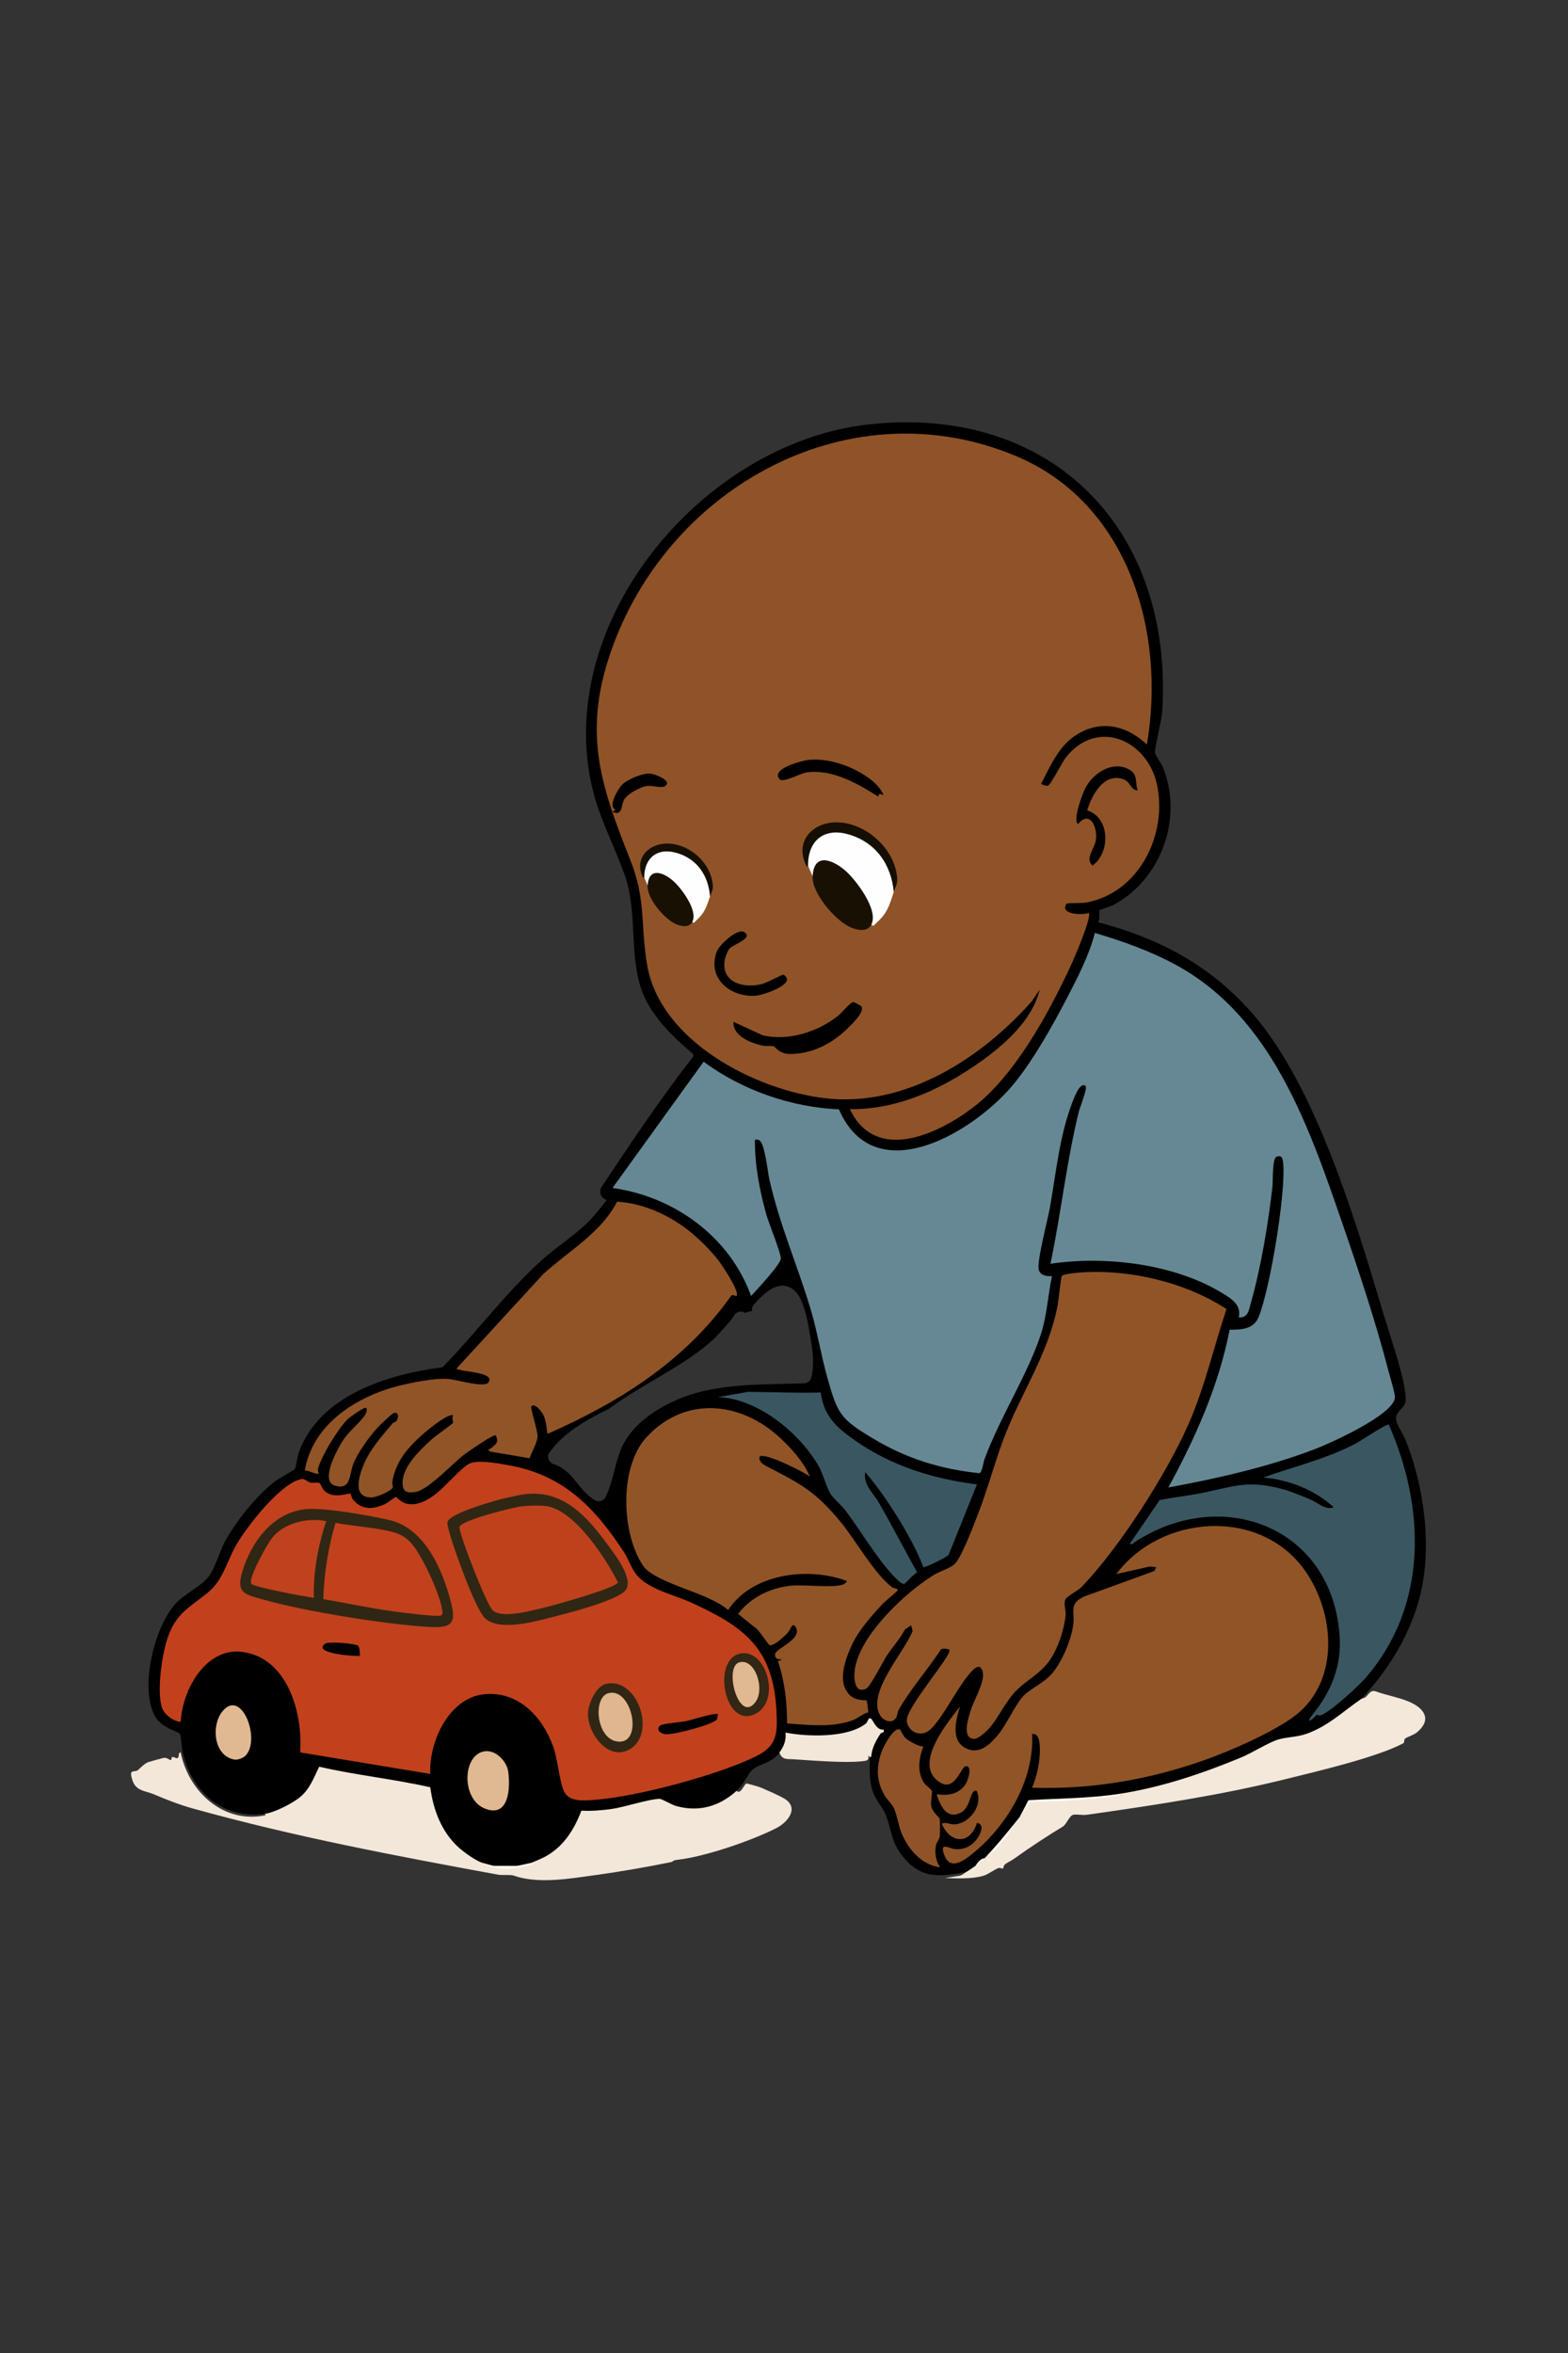 <?xml version="1.0" encoding="UTF-8"?>
<svg id="Layer_1" xmlns="http://www.w3.org/2000/svg" version="1.1" viewBox="0 0 1024 1536">
  <rect x="0" y="0" width="1024" height="1536" fill="#333333" stroke="none"/>
  <!-- Generator: Adobe Illustrator 29.7.1, SVG Export Plug-In . SVG Version: 2.1.1 Build 8)  -->
  <defs>
    <style>
      .st0 {
        fill: #8f5327;
      }

      .st1 {
        fill: #c1411c;
      }

      .st2 {
        fill: #312614;
      }

      .st3 {
        fill: #191004;
      }

      .st4 {
        fill: #f3e7d9;
      }

      .st5 {
        fill: #915427;
      }

      .st6 {
        fill: #fcf7ef;
      }

      .st7 {
        fill: #f3e8da;
      }

      .st8 {
        fill: #c0411d;
      }

      .st9 {
        fill: #dfb68f;
      }

      .st10 {
        fill: #668894;
      }

      .st11 {
        fill: #322615;
      }

      .st12 {
        fill: #3a5661;
      }

      .st13 {
        fill: #e0b891;
      }

      .st14 {
        fill: #150e03;
      }

      .st15 {
        fill: #bf411c;
      }

      .st16 {
        fill: #302614;
      }

      .st17 {
        fill: #fefefe;
      }

      .st18 {
        fill: #e0b992;
      }

      .st19 {
        fill: #c0411c;
      }

      .st20 {
        fill: #905427;
      }
    </style>
  </defs>
  <path d="M917.47,939.03c-1.72-4.22-7.48-11.6-5.35-15.37,4.02-7.13,7.13-4.36,5.43-15.71-2.13-14.31-8.99-33.44-13.28-47.71-18.59-61.81-44.8-152.27-87.75-200.25-27.2-30.38-60.19-47.73-99.52-58,1.67-1.75.49-7.15,1.12-7.89.31-.37,7.29-2.43,9.1-3.39,31.14-16.63,45.6-56.83,32.27-89.69-1.02-2.51-5.1-8.28-5.24-9.66-.3-2.76,4.39-21.06,4.76-26.87,7.47-118.34-71.64-200.49-191.47-187.47-102.98,11.19-197.77,117.95-183.38,223.35,3.9,28.55,14.54,45.1,23.63,70.37,8.56,23.81,3.13,49.55,10.52,73.48,5.48,17.73,20.47,32.1,34.29,43.76l.37,1.4c-21.68,27.71-41.27,57.18-60.75,86.38-1.24,6.44,3.98,7.31,3.81,7.74-.25.63-7.33,9.21-8.48,10.52-9.67,10.99-22.22,18.31-33.04,27.96-23.86,21.29-43.13,47.7-65.48,70.52-35.81,4.65-79.92,18.12-93.76,55.24-1.11,2.97-1.77,9.68-2.74,11.26-.4.65-10.74,6.33-12.96,8.04-11.89,9.09-25.56,26.1-32.69,39.31-3.57,6.62-6.4,17.18-10.4,22.6-4.54,6.16-15.9,11.38-21.94,18.06-13.79,15.24-23.25,54.19-13.67,72.69,4.46,8.62,15.45,10.34,16.73,12.27.52.79,1.11,9.6,1.75,12.25,6.19,25.76,26.13,43.53,53.7,39.8l1.52,1.77c15.81-4.03,31.38-14.29,34.4-30.9,23.44,5.24,47.1,9.62,70.97,13.15.66,20.99,14.14,40.49,32.95,49.3l2.16-1.32c2.71,1.53,5.21,2.19,7.5,2,4.11,1.33,11.45,1.88,15,0,2.49.77,7.65-.47,9.5-2,1.6.21,3.35-.28,5.26-1.47,1.47,1.78,2.43.61,1.74-1.53.58.35,1.16.62,1.74.62,8.35-.02,24.08-21.61,24.82-30.16,16.73-.22,33.38-2.63,49.96-7.22,11.21,6.05,23.03,8.43,35.54,4.14,5.28-1.81,14.25-5.71,14.95-11.39,4.86-4.41,7.39-11.08,10.3-13.69,4.73-4.25,12.27-4.01,17.7-11.31.86.22,1.73.22,2.55-.14,1.53-.68,3.54-8.35,3.73-10.42,17.03,1.93,40.02,4.05,53-8.92,1.31,2.31,2.9,4.5,5.21,5.94-4.57,5.68-6.4,11.19-5.48,16.55-.07,7.94-.62,14.9,1.96,22.54,1.95,5.78,6.18,9.73,8.24,14.76,4.42,10.79,3.19,17.77,11.82,28.18,11.88,14.32,24.07,12.56,40.98,9.52,2.97,1.62,6.27-.6,6-4l6-5c1.05.17,1.43-.13,1-1,7.19-5.88,12.93-13.28,18-21,3.15.76,5.33-2.11,4-5l5.98-10.11c19.9-.16,39.57-1.79,59.02-4.89l3.15.84c35.18-4.54,69.39-18.36,100.22-34.09,21.22-1.95,37.3-12.11,53.57-25.59l1.05-3.17c20.76-22.19,36.73-49.99,40.86-80.64,3.88-28.86-1.41-62.44-12.39-89.32ZM529.82,899.33c-.58,2.17-2.63,3.59-4.82,3.67-28.7,1.02-59.6-.53-86.18,12.22-11.81,5.66-23.4,13.66-30.35,25.02-6.93,11.32-7.09,25.47-13.16,37.29-1.24,2.41-4.6,3.1-6.84,1.79-10.62-6.19-14.54-19.87-26.81-23.5-2.9-.86-4.87-4.61-2.99-7.35,7.18-10.42,18.02-17.65,28.95-23.69,3.17-1.75,6.43-3.38,9.72-4.94,11.36-8.41,23.76-15.44,35.89-22.68,11.92-7.11,24.04-14.61,34.13-24.19.9-1.04,1.8-2.07,2.7-3.06,2.67-2.92,5.52-5.83,7.91-9.02.57-.8,1.14-1.6,1.69-2.42,1.8-2.73,4.93-2.78,7.08-1.44,1.43-.62,2.93-1.03,4.49-1.17-.33-1.43-.04-3.02,1.21-4.41,4.27-4.74,9.9-10.87,16.64-11.95,1.12-.41,2.38-.41,3.51-.07,4.92.67,8.43,4.58,10.5,9.07,3.53,7.63,4.76,16.5,6.21,24.72,1.52,8.56,2.75,17.55.48,26.09Z"/>
  <path class="st4" d="M389,1224c-17.26,2.38-37.48,6.02-53.65.32-1.88-.66-7.68-.12-9.89-.53-68.06-12.51-132.87-24.71-199.51-43.23-8.93-2.48-17.35-5.83-25.72-9.37-5.27-2.23-11.46-1.89-13.78-9.13s.49-5.08,3.29-6.33c.69-.31,4.19-4.38,7.07-5.45.64-.24,9.54-2.72,10.06-2.79,2.29-.29,3.72,1.42,4.68,1.51.45.04.32-1.98,1.08-2.08.98-.13,2.66,1.26,3.41.67,1.33-1.03.08-3.77,1.94-3.58,5.27,25.72,28.11,46.75,55.49,40.96l-.48-.96c6.47-.88,18.11-6.79,23.19-11.08,6.17-5.2,8.87-12.63,12.25-19.65,23.95,5.51,48.84,8.05,72.59,13.43,1.82,14.59,7.36,29.24,18.5,39.27,3.5,3.15,11.17,8.7,15.47,10.03,5.68,2.94,12.07,3.16,18.32,3.02l.68.98c5.77,1.21,9.54.75,14.43-2.19.04-.02-.16-.37-.43-.81-.94.05-1.32,0-1-1,.66-.2,5.99-2.52,7-3,2.84.07,5.1.72,6.79,1.94l4.37-1.33c3.02-5.81,7.64-4.95,9.34,1.07,2.83.58,4.88,1.16,5.59,4.31,11.76-2.16,14.72-.49,8.91,5.01Z"/>
  <path class="st7" d="M889,1109c.34-.23,1.54-.35,2.51-.95,2.13-1.32,3.11-5.1,6.82-3.99,6.84,2.54,15.7,4.06,22.17,6.91,9.9,4.37,14.68,11.67,4.85,19.88-2.23,1.86-6.44,2.98-7.72,4.08-1.01.86-.18,2.53-1.28,3.11-17.55,9.26-56.57,18.33-76.9,23.38-42.37,10.52-86.3,17.09-129.7,23.24-2.84.4-6.75-.44-8.79-.02-2.63.54-4.41,6.26-6.94,7.78-10.12,6.07-21.18,13.41-31.25,20.58-2.41,1.72-4.83,2.79-6.36,3.93-.97.72-1.17,2.65-1.54,2.9-.28.18-1.81-.8-2.86-.39-2.95,1.17-6.77,4.19-9.96,5.09-7.74,2.19-17.07,1.65-25.03,1.46l9.05-1.43c2.16-.15,3.44-1.69,4.94-2.56,2.05-1.18,4.05-2.64,6-4l6-5c.32-.35.68-.66,1-1,7.19-5.85,12.92-13.29,18-21,1.23-1.53,2.67-3.3,4-5l6.45-10.37c19.42-.34,38.83-1.35,58.08-3.92,2.94,1.07,3.1.83.47-.71,27.34-4.21,54.23-13.26,79.68-23.82,7.15-2.97,17.87-9.85,24.29-11.71,5.69-1.64,12.02-1.46,18.31-3.69,14.26-5.07,23.79-14.64,35.73-22.77Z"/>
  <path class="st4" d="M481,1169c2.74,2.89,5.11-4.57,6.46-4.77.4-.06,6.81,1.74,7.75,2.07,3.38,1.17,14.67,6.23,17.46,8.07,9.41,6.2,1.4,15.42-5.76,19.04-16.74,8.47-46.48,18.48-63.54,20.51-5.34.64-3,1.2-5.28,1.66-15.85,3.23-32.65,6.16-49.08,8.43,2.62-7.64-1.51-3.76-3.94-3.41-10.27,1.47-5.52-1.36-7.98-3.14-1.65-1.19-10.47.49-4.08-2.94-5.4-6.53-3.52-1.14-7.04.95-.85.51-4.59,1.52-5.59,1.56-1.9.08-1.16-1.91-1.8-1.87-2.63.16-3.42,2.46-4.56-2.14,13.17-6.31,20.62-17.8,25.66-31.05,6.6.34,13.18-.2,19.7-1.1,8.66-1.19,24.36-6.55,31.34-6.59,1.74-.01,7.79,3.83,10.87,4.67,14.82,4.09,28.15.3,39.44-9.94Z"/>
  <path class="st4" d="M509,1144c2.93-3.94,4.5-8,4-13,14.3,2.8,40.63,3.6,52.56-5.97,1.21-.97,1.45-4.53,3.42-3.02,1.07.82,3.45,7.73,8.02,7.01.94,2.45-1.27,1.64-1.99,2.7-2.89,4.22-5.68,9.61-6.02,14.77-.19.49-.51.56-.98.51-.16-.02-.53-.88-.98-1.02.72,3.56-1.53,3.46-4.57,3.79-10.85,1.17-32.21-.55-43.94-1.33-4.64-.31-7.79.56-9.5-4.43Z"/>
  <path class="st0" d="M748.99,486c-11.55-10.85-26.25-15.76-41.35-8.86-15.09,6.9-20.42,20.57-27.63,34.37-.17.55,3.35,1.67,4.32,1.4,1.85-.53,9.34-15.41,11.69-18.38,20.55-26.06,53.17-11.43,59.51,17.44,7.03,32.03-10.9,69.48-44.29,76.78-2.14,1.18-14.29.44-14.78,1.21-4.6,7.3,10.61,7.4,14.53,6.04,2.32,2.26-9.76,30.22-11.83,34.66-14.5,31.14-36.73,72.06-64.27,92.73-23.15,17.38-63.14,35.8-79.9.61,27.06.56,53.51-10.21,75.92-24.59,19.11-12.27,42.62-30.44,48.07-53.41l-5.01,7.47c-33.04,37.4-82.5,69.29-134.46,63.51-46.2-5.14-108.61-37.42-116.97-87.44-4.38-26.24-.45-41.91-11.06-68.54-20.18-50.66-31.22-84.66-11.23-139.26,38.55-105.32,155.85-169.2,263.44-123.95,73.1,30.74,97.9,114.81,85.29,188.2Z"/>
  <path class="st10" d="M763,970.99c17.72-32.42,32.88-66.42,40.04-102.95,7.88-.03,15.75-.36,19.01-8.5,7.38-18.42,17.76-80.8,15.96-100.06-.29-3.13-.72-5.72-4.38-4.38-2.84,1.04-2.26,16.15-2.63,19.38-2.75,24.13-7.45,52.63-14.07,75.93-1.33,4.69-1.75,10-7.92,9.57,1.69-8.21-4.6-12.07-10.7-15.8-31.42-19.22-76.35-24.55-112.3-19.2,6.92-32.87,10.45-66.39,18.46-99.03.64-2.6,5.84-15.72,4.53-16.96-3.7-3.5-8.04,8.87-9.02,11.47-8.16,21.81-10.28,44.96-14.29,67.71-1.33,7.55-8.85,35.93-7.27,40.86,1.17,3.66,5.17,4.24,8.59,3.96-2.57,12.1-3.31,25.67-7.06,37.44-8.17,25.62-26.84,54.59-36.98,82.02-.75,2.03-1.65,8.93-3.4,9.24-25.23-2.62-47.56-9.56-69.24-22.54-21.51-12.88-23.29-15.87-30.04-39.96-4.17-14.88-6.56-30.16-11.02-44.98-8.63-28.66-20.04-54.42-26.8-84.2-1.09-4.79-2.97-23.37-6.43-25.57-1.03-.65-1.91-.52-3.03-.46-.16,16.56,3.06,33.09,7.5,48.99,1.53,5.48,9.58,25.12,9.42,28.54-.18,4.04-15.88,20.59-19.43,24.47-13.95-38.66-50.17-64.89-90.49-70.49l59.49-82.41c25.21,18.55,57.03,29.73,88.35,31.07,23.79,54.66,89.82,13.95,115.13-17.69,12.41-15.51,24.35-36.74,33.55-54.45,7.03-13.54,14.8-28.37,18.48-43.02,18.41,5.47,37.2,12.16,54.02,21.48,61.67,34.18,85.72,104.8,107.43,167.57,10.81,31.24,21.92,64.8,30.26,96.74.9,3.44,4.5,15.25,4.26,17.68-1.07,11.07-41.59,29.39-51.73,33.29-30.54,11.74-64.11,19.35-96.25,25.24Z"/>
  <path class="st1" d="M281,1158l-84.95-14.05c1.73-25.28-7.86-61-37-65.5-24.48-3.78-39.92,24.47-41.06,45.55-4.59-.14-10.8-4.86-12.23-9.27-3.43-10.62-.07-34.17,3.51-44.95,5.76-17.33,14.65-20.31,27.2-30.8,8.91-7.45,11.69-19.51,17.35-29.65,6.74-12.08,29.25-41.23,43.1-43.86,1.82-.34,3.84,1.79,5.8,2.32s4.83-.29,6.09.41c.38.21,1.69,3.56,2.8,4.7,6.16,6.3,16.24,1.36,17.31,2.16.21.16.69,2.78,1.62,3.89,5.73,6.82,13.02,6.46,20.84,2.92,1.75-.79,6.71-4.72,7.14-4.72.83,0,4.19,5.98,12.75,4.61,13.72-2.2,23.96-18.66,34.24-25.77,5.18-3.58,19.24-.78,25.68.32,36.08,6.13,56.64,26.92,76.23,56.77,2.83,4.31,4.65,10.07,7.77,14.23,7.6,10.14,24.8,13.62,36.18,18.82,34.43,15.73,53.52,29.55,55.68,70.32.81,15.37.56,23.33-13.81,30.28-25.32,12.24-77.83,26.35-105.75,28.25-6.54.45-16.06,1.39-19.22-5.75s-3.84-20.65-7.24-29.76c-7.14-19.13-22.63-35.52-44.56-33.52-23.29,2.13-36.5,31.14-35.46,52.04Z"/>
  <path class="st5" d="M644.65,1129.65c-1.63,1.63-6.13,5.44-8.15,5.45-8.85.05-4.02-13.86-2.54-18.63,1.95-6.24,8.8-18.16,7.99-23.88-.77-5.44-3.42-5.75-6.94-2.06-9.69,10.16-17.54,28.4-26.97,38.01-5.99,6.11-15.1,2.46-15.84-5.27-.79-8.32,30.04-43.33,27.8-46.25-.47-.61-5.43-1.67-6.02.47-8.68,13.1-19.4,25.17-27.18,38.82-.86,1.52-.59,3.65-1.74,5.25-2.82,3.91-8.19,1.67-10.28-1.83-8.92-14.88,16.13-41.52,21.21-55.11l-.99-3.61-4.03,2.66c-3.19,6.16-7.99,11.27-11.77,17.02-2.55,3.88-10.83,20.32-13.45,21.59-7.88,3.84-8.3-7.17-7.5-12.54,3.36-22.46,32.85-50.07,51.44-61.56,3.73-2.31,9.82-4.1,13.26-6.74,4.62-3.52,13.18-26.43,15.8-33.2,6.29-16.23,10.68-33.12,16.77-49.23,11.36-30.05,28.93-54.55,35.17-86.83.59-3.07,2.19-18.46,2.74-19.26s5.74-1.64,7.2-1.8c33.01-3.67,72.58,5.15,100.34,23.45-8.4,25.13-14.27,51.4-25.11,75.78-14.5,32.61-44.79,79.82-69.45,105.55-2.49,2.6-9.52,5.84-10.7,8.36s.46,7.01.19,10.05c-.8,9.06-4.67,20.77-9.64,28.43-6.91,10.64-16.83,13.94-24.76,23.24-5.93,6.95-10.61,17.45-16.84,23.66Z"/>
  <path class="st20" d="M846.42,1119.42c-9.58,7.59-25.7,15.38-37.06,20.43-42.25,18.79-88.96,28.71-135.36,27.13,2.88-6.98,4.81-14.9,5.07-22.49.12-3.65.39-13.77-5.07-12.5,1.55,28.7-15.13,57.8-36.48,76.02-5.47,4.67-16.27,14.24-20.59,3.55-3.9-9.65,2.59-4.98,6.54-4.54,5.92.66,11-1.85,14.52-6.54,2.16-2.89,5.49-9.72.02-10.49-4.47,14.36-17.47,13.63-23,.49,2.62-1.35,5.5.58,8.35.45,9-.4,17.75-11.14,15.14-19.98-.28-.95-.33-2.62-1.98-1.95-3.3,1.33-2.72,11.38-9.53,14.52-8.63,3.98-12.64-4.36-14.93-11.08-.51-1.5-.55-1.23.94-1.04,6.75.85,13.26-.52,17.44-6.47,2-2.84,4.78-12.91.08-11.92-3.31.69-7.24,18.79-18.74,9.01-14.13-12.01,6.99-37.72,15.22-48.01-2.8,8.69-6.5,22.42,4.11,27.39,8.41,3.93,15.16-2.39,20.31-8.47,6.09-7.19,11.48-20.19,17.05-25.95,4.3-4.45,12.86-8.38,17.57-13.43,7.21-7.73,13.53-22.71,14.86-33.14,1.1-8.68-3.04-13.13,6.86-18.14l46.21-16.79,1.03-2.46-4.13-.42-21.86,4.92c29.01-38.8,93.34-43.72,122.81-2.82,19.97,27.72,23.38,71.94-5.39,94.74Z"/>
  <path class="st20" d="M448.59,802.41c6.81,5.17,15.64,13.84,20.83,20.67,2.34,3.08,13.86,20.28,11.58,22.91-.29.34-2.71-1.29-3.54-.11-29.85,42.34-73.18,69.63-119.95,90.13-.7-4.27-.74-8.3-2.68-12.34-.99-2.07-5.45-8.02-7.83-5.66-.87.86,4.17,15.76,4.04,19.47-.16,4.66-3.83,10.03-5.15,14.46l-25.92-4.41c-2.07-1.99-.45-1.1.26-1.77,2.28-2.15,5.64-3.52,4.02-7.47-.47-1.13.12-1.66-1.61-1.16-2.81.82-16.49,10.11-19.56,12.46-7.17,5.48-23.61,23.12-31.65,24.35-6.01.92-8.68-.2-8.51-6.44.27-10.54,11.31-20.77,18.56-27.54,2.51-2.35,13.94-10.35,14.39-11.13.34-.59-1.14-3.4.13-4.81-2.92-1.94-16.39,9.19-19.01,11.48-10.26,8.95-18.67,18.27-20.85,32.15-.17,1.08.8,2.61.36,3.41-1.44,2.59-10.82,6.43-14,6.45-12.83.08-7.87-14.74-4.67-22.17,4.2-9.75,11.54-17.77,18.2-25.85.79-.96,2.42-1.24,3.03-2.18,1.8-2.76.76-6.04-2.07-4.82-1.38.59-8.47,7.36-10.01,8.99-5.46,5.77-13.17,16.53-16.15,23.85-2.83,6.93-1.34,17.7-12.11,14.47-9.18-2.75.02-20.34,2.92-25.67,5.16-9.49,10.83-12.6,16.41-19.86.54-.71,2.84-5.1.48-5.24-1.5-.09-10.03,5.99-11.53,7.45-6.26,6.1-16.74,23.52-19.23,31.82-.45,1.51.39,3.57.24,3.69-1.03.86-7.02-2.4-8.96-2.03,5.2-30.75,34.41-48.84,62.76-55.67,8.49-2.05,22.12-4.74,30.58-4.17,5.87.4,22.44,5.68,26.37,2.64.49-.38,1.14-2.09.81-2.79-2.15-4.59-17.21-4.33-21.55-6.47l56.47-61.53c16.77-15.45,37.63-26.68,48.52-47.54,16.5.99,32.56,8.09,45.6,17.98Z"/>
  <path class="st5" d="M509.41,938.59c7.61,7.08,15.41,15.75,19.58,25.41-3.86-3.18-30.59-16.52-32.99-12.99-.63,3.28,2.59,5.09,5.1,6.39,22.26,11.53,31.33,16.1,47.88,36.12,9.9,11.97,21.72,33.49,33.51,42.52,1.5,1.15,5.4.62,2.87,3.04-3.12,2.98-6.71,5.49-9.87,8.91-7.02,7.58-14.82,16.45-19.17,25.83-4.4,9.49-10.14,24.97-.83,33.21,3.78,3.34,10.06,2.66,10.47,3.03.29.27,1.22,7.56.95,7.86-4.02.88-6.3,3.69-10.36,5.14-13.51,4.81-28.55,2.97-42.56,1.96,0-13.72-1.48-27.57-5.94-40.58-.14-.83,2.53.2,1.94-1.42-2.28.67-4.23-1.03-3.79-3.36.69-3.7,18.35-9.8,13.34-17.67-2.14-3.36-3.29,1.64-4.71,3.35-1.99,2.4-9.22,9.29-12.23,8.59-.9-.21-7.43-10.89-10.08-11.94l-10.51-8.45c8.42-11.02,21.68-17.38,35.5-18.51,8.12-.66,27.19,1.69,33.23-.77.75-.31,2.66-1.69,2.25-2.23-25.26-9.47-61.82-4.91-77.49,18.98-3.56-3.29-8.7-5.73-13.15-7.85-10.66-5.1-36.32-12.25-42.19-20.81-14.37-20.96-15.94-64.36,1.81-83.86,25-27.47,61.57-23.92,87.44.11Z"/>
  <path class="st12" d="M906.99,930c23.97,54.49,25.62,118.14-15.07,165.18-4.76,5.5-22.92,22.14-28.99,24.35-3.17,1.16-1.79-1.67-4.52,1.32-3.41,3.72-4.8,2.8-1.41-1.36,12.26-15.04,19.25-31.64,17.84-51.86-4.93-70.68-76.65-98.24-133.72-61.03-.85.56-2.22,2.46-3.11.89l19.27-28.23c8.89-1.87,18.08-2.73,26.98-4.52,21.97-4.42,30.08-8.87,53.19-2.7,5.85,1.56,12.58,4.42,18.23,6.77,5.07,2.11,9.83,7.18,15.32,5.16-12.45-11.46-29.08-18.01-45.99-19.48,20.31-7.28,41.36-12.13,60.66-22.34,3.11-1.65,20.04-13.08,21.32-12.16Z"/>
  <path class="st12" d="M535.98,908.99c2.01,15.21,9.97,22.52,21.7,30.83,23.99,16.98,51.29,25.5,80.32,29.19l-18.5,45.99c-1.27,1.63-15.8,8.62-16.49,8-4.43-11.65-11.06-23.26-17.64-33.87-5.89-9.49-13.15-19.82-20.36-28.13-1.29,8.41,5.07,13.2,8.8,19.69,8.68,15.11,16.74,30.58,25.19,45.81-2.1.57-7.98,7.56-8.55,7.55-2.05,0-5.85-4.16-7.43-5.86-11.04-11.89-21.07-29.16-31.07-42.41-2.5-3.31-8.06-7.78-9.97-11.27-2.96-5.41-4.44-12.72-8.15-18.85-12.88-21.24-39.28-42.61-64.82-43.68l19.56-3.41c15.67.1,31.89.87,47.42.4Z"/>
  <path d="M325.35,1113.59c1.75.98,6.81,4.42,7.24,4.41,1-.01,2.13-1.25,3.22-.84.26.1,2.49,3.67,3.44,4.46.3.25,1.28-.44,2.16.39,12.16,11.47,18.57,31.27,17.25,47.63-.14,1.78-.74,3.55-.67,5.36l-2.03-1.47,2.03,7.48-1.99-.5c.28,2.2-.23,3.92-1.09,5.9-1.19,2.72-3.16,3.11-3.58,3.81-.64,1.06-.31,6.29-.49,6.57-1.87,2.88-11.53,6.43-14.26,8.32-1.56,1.08-1.46,2.81-1.6,2.9-.42.3-7.14-5.14-5.98,3.01l-.99-2c-4.63-1.85-8.5,3.52-9,2.99-2.01-2.15,2.5-1.57,1.98-2.99-5.42-1.3-7.74-5.56-13.99-3.02l2-1.5-2.02-4.48-1.48,1.99c-1.36-.67-6.88-9.43-8.55-10.51-1.05-.68-3.24.85-3.95-.99-.33-.85,1.87-.14,2.06-1.09.62-3.08-3.74-6.94-2.07-10.41l-1.98,1.02c.38-2.16-1.49-4.04-1.8-5.76-.57-3.13.62-4.12.68-5.82.02-.48-1.55-.22-1.79-1.08-.6-2.04-1.14-8.8-.09-10.6.64-1.1,1.92-.69,1.98-.78.29-.45-3.1-5.02-.81-10.31,1.65-3.81,1.24,1.33,1.98-5.88.31-2.98,1.75-4.29,2.47-6.78.42-1.49-.58-3.38-.16-4.03.85-1.33,2.65-.07,4.05-.91,4.76-2.82,8.4-10.27,11.73-11.86,1.04-.5,4.46.81,6.26-3.21.31,3.75,6.68,0,9.01-.98.76-.32.25,1.24.84,1.57Z"/>
  <path d="M173.73,1093.27c1.53,1.36,7.14,10.49,8.44,13.06,3.15,6.2-.39,4.52-.17,5.17,1.07,3.13,3.58-.94,3.99-.49-1.4,4.86,1.9,11.29,2.11,15.54.11,2.27-3,.53-2.1,3.45l2.99-.99c1.01.58-3.99,12.06,0,11v.97c-3.76-.44-1.07,3.36-1.43,6.06-.49,3.65-2.99,13.09-6.05,15.05-1.13.73-2.44-.21-2.5-.1-.21.34,1.41,3.81-2.48,7.03-3.59,2.97-12.4,3.53-8.55,10.49l-1.98.49c-.33-.38,1.03-6.7-2.83-3.74-.48.37.47,2.19-1.16,1.73.2-3.31-3.36-2-5.35-2.34-.78-.14-1.28-.97-1.68-1.1-2.15-.72-.28,1.88-1.48,1.45-1.87-.67-.38-2.91-.51-2.98-1.33-.63-7.62.16-7.85-.15-.33-.45-.09-2-.74-2.76-2.19-2.54-5.06-3.53-6.19-4.41-.65-.51-7.64-11.39-9.22-13.13-.34-.38-1.38-.54-1.99-.58l1.99-2.47c-1.23-2.18-5.25-.15-3.98-4.51l2.98,1.51c-1.63-2.37-2.48-4.89-.99-7.51l-2.99.99c.66-3.4,1.46-7.05,1.45-10.52,0-3.13-2.88-5.3.54-5.98-4.98-2.49,1.57-5.63,1.84-7.01.13-.68,0-7.86-1.84-6.99,3.11-.93,5.02-6.27,5.96-7,.43-.33,1.98.58,2.03.5.28-.42-.67-1.67-.49-2.48.23-1.02,1.51-1.81,1.33-2.83-.29-1.6-4.48-4.58,2.17-2.7-2.51-3.07,3.2-2.78,5.7-4.29.62-.38.96-2.09,2.26-3.04,1.22-.89,6.27-1.32,7.95-1.29,5.87.13,16.49,3.04,20.82,6.9Z"/>
  <path class="st0" d="M587.88,1129.12c.3.17,1.79,4.07,3.77,5.72,2.38,1.99,8.24,5.31,11.35,5.16-2.79,7.7-4.26,15.83.14,23.35,1.22,2.09,4.8,4.28,5.38,5.67s-.99,6.83-.29,10.25c.77,3.76,5.3,7.03,5.54,8.34.1.53.1,9.65.01,10.66-.18,2.19-2.14,4.41-2.55,6.46-.96,4.82-.06,10.27,2.76,14.26-12.06-1.58-20.79-11.63-25.19-22.3-2.07-5.01-2.8-11.39-4.91-16.09-1.49-3.29-4.64-5.76-6.28-8.72-5.27-9.51-5.46-17.67-2.07-27.84,1.1-3.29,8.18-17.34,12.34-14.92Z"/>
  <path class="st6" d="M731,1171l2.5,1c-20.21,2.37-40.4,4.64-60.84,4.16-2.43,3.6-3.91,6.32-6.66,9.84l5.63-10.87c19.85-1.21,39.67-1.1,59.37-4.13Z"/>
  <path class="st6" d="M347,1216l1,1c-3.37,3.99-8.74,4.3-14,3-5.62.42-14.4-.6-19-4,1.09.34,7.11,2,7.5,2h15c.49,0,8.54-1.71,9.5-2Z"/>
  <path class="st6" d="M644,1212c6.11-6.52,12.37-14.04,18-21-3.8,7.5-10.5,16.73-18,21Z"/>
  <path class="st6" d="M643,1213c-2.83,3.1-2.3,2.43-6,5,1.45-2.15,3.25-4.73,6-5Z"/>
  <path class="st4" d="M348,1217c1.68-.42,3.34-1.46,4.99-2,2.17,2.61-6.07,3.97-6.75,4.36-.76.43-1.17,3.17-3.91,3.44-.44.04-7.52-1.98-8.32-2.8,3.48-.26,10.26-2.08,14-3Z"/>
  <path d="M553.42,671.42c-10.25,10.01-23.23,16.7-37.92,16.58-6.65-.05-9.43-4.83-10.21-5.01-1.94-.46-4.69.16-7.35-.43-7.58-1.67-19.66-6.4-18.94-15.55l18.77,8.72c16.69,4.21,36.54-2.21,49.71-12.75,2.08-1.67,7.96-8.99,9.83-8.82.76.07,4.86,2.22,5.25,2.83,2.33,3.63-6.6,11.95-9.14,14.43Z"/>
  <path d="M743,515.99c-5.01-.29-4.35-5.85-9.95-7.53-12.56-3.77-20.1,10.81-23.05,20.53,14.83,4.52,15.42,27.47,3.5,35.99-5.02-4.37.98-10.61,2.06-16,1.62-8.08-3.51-20.84-11.55-10.98-3.65-2.71,3.06-20.53,5.18-24.3,5.3-9.42,17.52-17.2,28.07-11.46,6.21,3.38,3.75,8.19,5.73,13.76Z"/>
  <path d="M576.99,519c-2.67-.65-2.55-1.87-3.48,1.01-13.39-8.57-30.21-18.15-46.78-15.77-4.05.58-15.22,6.88-17.49,4.54-6.54-6.75,14.34-12.19,18.36-12.67,12.04-1.42,26.17,3.12,36.3,9.48,5.21,3.27,10.69,7.53,13.08,13.41Z"/>
  <path d="M476.32,619.31c-.96,1.14-2.57,5.11-2.87,6.63-3.14,15.41,12.08,19.61,24.38,16.37,2.72-.71,12.95-6.11,13.69-6.05s2.18,1.68,2.38,2.44c1.39,5.25-16.16,11.02-20.41,11.3-16.4,1.08-31.67-11.03-25.53-28.55,1.7-4.86,13.8-15.74,18.06-13.01,6.28,4.02-7.35,8.08-9.69,10.87Z"/>
  <path d="M400.01,529.99l2-1.49c-5.33-1.85,1.59-13.69,4.49-16.49,3.43-3.3,13.27-7.41,17.98-7.07,2.42.17,13.72,4.11,10.6,7.59-2.39,2.67-8.2.03-12.51.56s-12.82,5.05-15.01,8.98-.75,10.87-7.57,7.91Z"/>
  <path class="st16" d="M198.76,985.26c12.05-1.53,42.71,4.04,55.49,7,23.3,5.38,34.75,32.47,40.28,53.72,3.84,14.76-.55,16.88-15.01,16.01-28.2-1.71-80.17-10.07-107.27-17.72-12.21-3.45-18.35-4.05-13.96-18.48,5.83-19.15,19.53-37.87,40.48-40.52Z"/>
  <path class="st16" d="M343.77,975.28c24.67-2.47,39.98,15.24,53.18,33.26,4.73,6.45,17.09,22.07,11.61,29.52-4.63,6.29-35.54,14.43-44.35,16.65-12.03,3.04-37.37,10.82-47.26,1.83-4.88-4.44-13.05-26.06-15.72-33.28-1.8-4.87-9.66-26.15-8.99-29.65,1.11-5.81,31.98-14.41,38.12-15.75,3.96-.87,9.53-2.2,13.41-2.59Z"/>
  <path class="st2" d="M395.71,1099.22c20.18-4.66,33.06,31.31,16.24,42.24-14.05,9.13-28.18-9.5-27.98-22.9.09-6.07,5.18-17.82,11.73-19.33Z"/>
  <path class="st11" d="M484.74,1079.21c15.95-1.49,24.96,30.36,9.18,39.21-21.04,11.8-29.88-37.28-9.18-39.21Z"/>
  <path d="M469,1119.01c-.6,1.03-.26,2.74-.92,3.51-2.95,3.44-28.58,10.18-33.61,9.53-3.1-.4-6.29-2.86-3.45-5.6,1.4-1.35,13.73-2.21,17.03-2.92,3.67-.79,18.91-5.72,20.96-4.52Z"/>
  <path d="M233.75,1074.24c1.33,1.16,1.28,4.99,1.25,6.76-3.12.2-31.55-1.52-22.59-8.07,2.08-1.52,19.77-.05,21.34,1.31Z"/>
  <path class="st13" d="M316.77,1143.18c7.18-.86,14.23,6.64,15.15,13.41,1.44,10.63.49,30.19-15.11,24.1-15.89-6.2-14.84-35.73-.04-37.51Z"/>
  <path class="st18" d="M160.69,1145.69c-1.6,1.79-5.25,3.38-7.71,2.92-13.36-2.5-15.18-21.8-7.98-31.11,12.49-16.13,25.3,17.42,15.68,28.19Z"/>
  <path class="st19" d="M267.65,1006.35c7.28,7.11,19.35,33.6,20.93,43.6.24,1.5,1.1,3.5-.52,4.6-1.77,1.2-27.05-2.09-31.42-2.69-15.22-2.07-30.39-5.44-45.53-7.97.6-16.86,3.16-33.65,8-49.79,11.39,2.16,24.64,2.86,35.73,5.55,5.31,1.29,8.85,2.83,12.81,6.69Z"/>
  <path class="st8" d="M213,993.01c-5.27,16.06-8.49,33.04-8,49.99-5.44-.61-39.49-6.98-40.87-9.12-2.28-3.53,10.53-26.11,13.44-29.81,7.83-9.95,23.3-13.66,35.43-11.06Z"/>
  <path class="st15" d="M340.79,983.29c4.65-.48,11-.73,15.6-.18,18.59,2.22,39.3,34.14,47.16,49.89-1.79,3.83-42.07,15.02-48.54,16.51-8.27,1.89-26.24,7.11-32.99,1.97-4.05-3.08-22.85-51.63-21.93-54.82,1.23-4.24,35.03-12.78,40.7-13.36Z"/>
  <path class="st9" d="M397.73,1105.17c15.53-3.27,22.71,34.58,5.01,31.6-13.58-2.28-15.74-29.34-5.01-31.6Z"/>
  <path class="st13" d="M482.7,1085.19c10.19-3.13,17.11,17,10.75,25.76-10.81,14.9-21.03-22.6-10.75-25.76Z"/>
  <path class="st17" d="M527.73,565.35c1.11,2.11,1.87,4.46,2.98,6.57l1.64-1.19c.38-3.19,1.2-6.74,4.8-7.53,11.35-2.48,34.58,27.37,30.87,38.86l1.07,1.37c1.26,1.97,1.87.24,3-.76,7.4-6.49,8.74-11.64,11.58-20.32,3.23-21.01-20.06-42.87-40.71-40.25-10.94,1.39-19.24,13.16-15.24,23.25Z"/>
  <path class="st3" d="M530.7,571.92c-.64,11.13,14.63,28.5,23.87,32.99,4.52,2.2,11.78,4.04,14.52-1.49,4.75-9.58-10-28.77-16.7-34.77-7.64-6.84-20.76-13.02-21.69,3.27Z"/>
  <path class="st14" d="M527.73,565.35c-.32-16.2,10-25.12,25.75-20.86,18.11,4.9,28.58,19.53,30.2,37.86,1.78-5.43,2.98-5.62,1.83-12.24-2.94-16.87-19.04-31.38-36.05-33.13-17.48-1.81-31.22,11.44-22.87,28.13.54,1.08,1.11.2,1.14.25Z"/>
  <path class="st17" d="M420.73,572.89c.83,1.61,1.38,3.41,2.21,5.02l1.28-.94c.33-2.46,1.01-5.21,3.8-5.86,8.79-2.06,26.32,20.63,23.32,29.53l.81,1.04c.95,1.5,1.44.16,2.33-.62,5.79-5.1,6.89-9.08,9.2-15.8,2.76-16.22-14.92-32.75-30.89-30.47-8.45,1.21-15.01,10.38-12.05,18.1Z"/>
  <path class="st3" d="M422.94,577.91c-.63,8.58,10.92,21.76,17.99,25.1,3.46,1.63,9.03,2.96,11.22-1.34,3.79-7.44-7.34-22.03-12.44-26.56-5.81-5.17-15.85-9.76-16.77,2.8Z"/>
  <path class="st14" d="M420.73,572.89c-.04-12.47,8.04-19.47,20.14-16.4,13.91,3.54,21.8,14.67,22.81,28.76,1.44-4.2,2.37-4.37,1.57-9.45-2.05-12.95-14.29-23.92-27.38-25.05-13.46-1.17-24.24,9.21-18.01,21.95.4.82.86.14.88.18Z"/>
</svg>